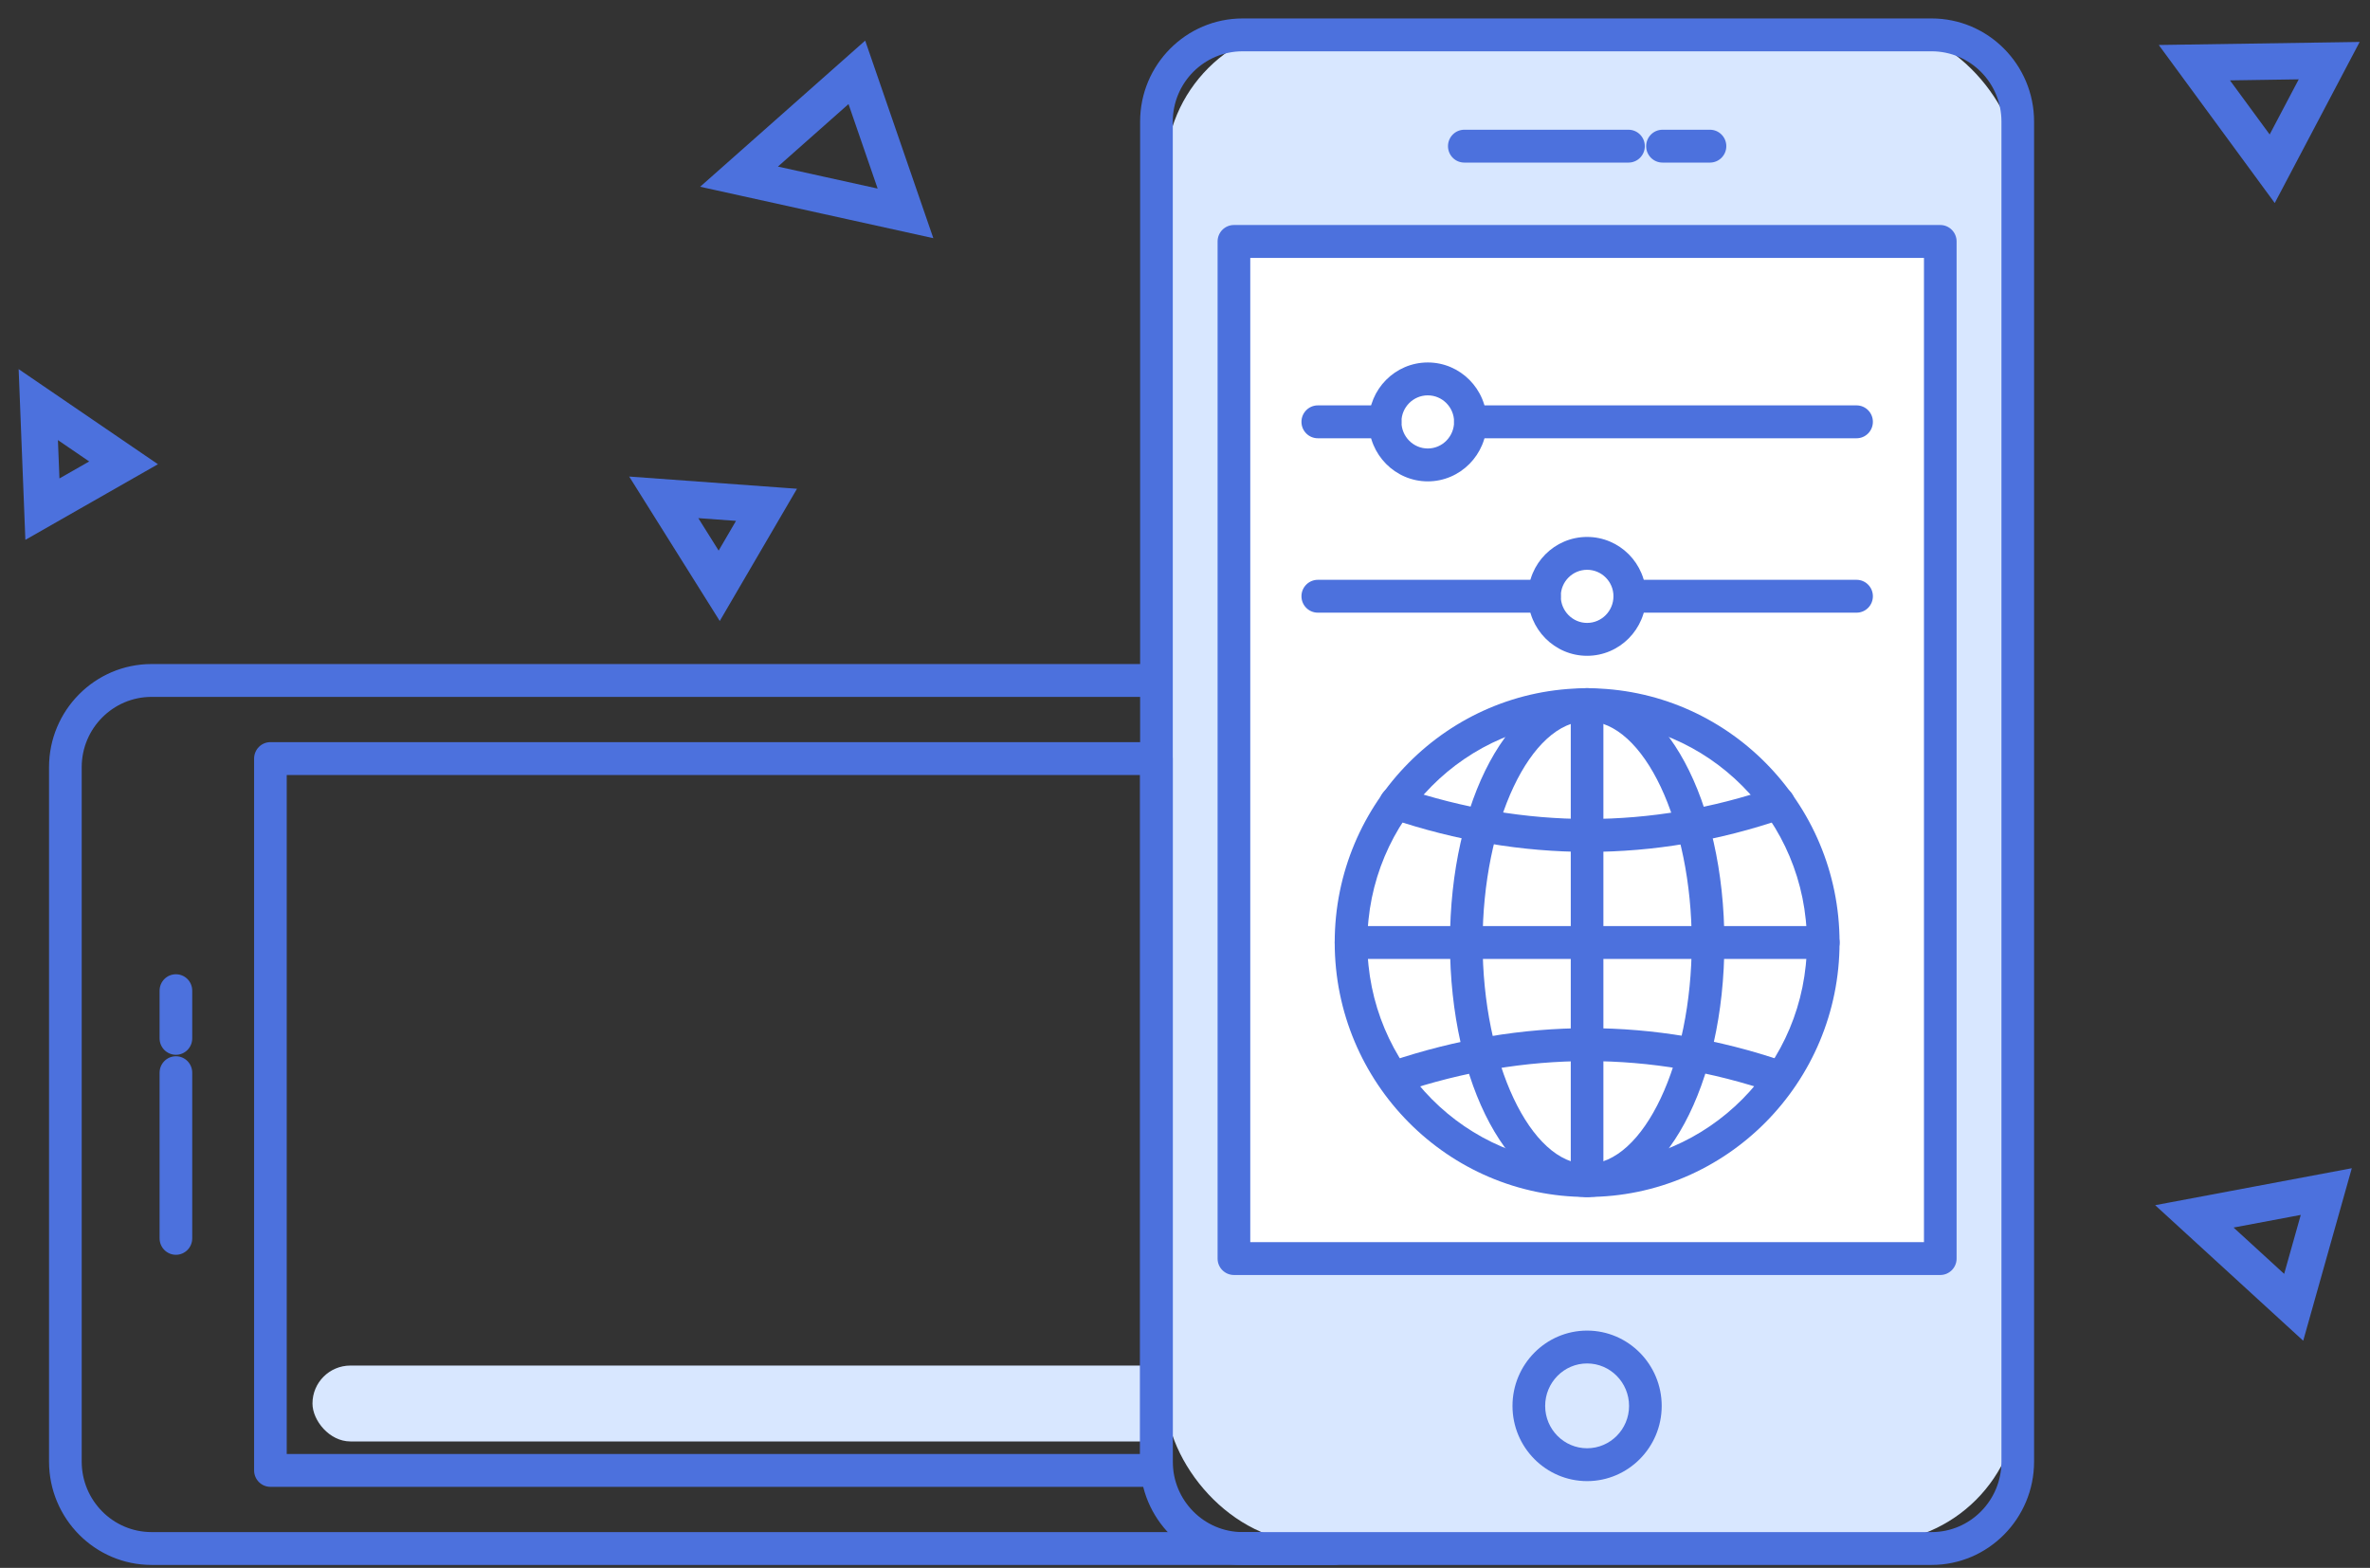 <svg width="65" height="43" viewBox="0 0 65 43" fill="none" xmlns="http://www.w3.org/2000/svg">
<rect x="0" y="0" width="65" height="43" fill="#333333" stroke="none"/>
<rect x="8.57" y="37.452" width="24.086" height="2.081" rx="1.04" fill="#D8E7FF"/>
<path fill-rule="evenodd" clip-rule="evenodd" d="M36.591 42.92H4.157C2.607 42.92 1.345 41.649 1.345 40.086V21.04C1.345 19.48 2.607 18.212 4.157 18.212H31.717C31.964 18.212 32.165 18.414 32.165 18.663C32.165 18.912 31.964 19.113 31.717 19.113H4.157C3.1 19.113 2.241 19.978 2.241 21.04V40.086C2.241 41.152 3.1 42.019 4.157 42.019H36.591C36.838 42.019 37.038 42.221 37.038 42.469C37.038 42.718 36.838 42.92 36.591 42.92Z" fill="#4C71DD"/>
<rect x="31.968" y="0.694" width="23.398" height="41.613" rx="4" fill="#D8E7FF"/>
<rect x="34.032" y="6.935" width="19.269" height="27.742" fill="white"/>
<path fill-rule="evenodd" clip-rule="evenodd" d="M34.08 1.407C33.023 1.407 32.165 2.271 32.165 3.334V40.086C32.165 41.152 33.023 42.019 34.08 42.019H52.977C54.033 42.019 54.892 41.152 54.892 40.086V3.334C54.892 2.271 54.033 1.407 52.977 1.407H34.08ZM52.977 42.92H34.08C32.53 42.92 31.269 41.649 31.269 40.086V3.334C31.269 1.774 32.53 0.506 34.08 0.506H52.977C54.526 0.506 55.787 1.774 55.787 3.334V40.086C55.787 41.649 54.526 42.92 52.977 42.92Z" fill="#4C71DD"/>
<path fill-rule="evenodd" clip-rule="evenodd" d="M43.528 37.394C42.893 37.394 42.378 37.917 42.378 38.559C42.378 39.199 42.893 39.72 43.528 39.72C44.163 39.72 44.679 39.199 44.679 38.559C44.679 37.917 44.163 37.394 43.528 37.394ZM43.528 40.621C42.4 40.621 41.482 39.696 41.482 38.559C41.482 37.42 42.4 36.493 43.528 36.493C44.656 36.493 45.574 37.42 45.574 38.559C45.574 39.696 44.656 40.621 43.528 40.621Z" fill="#4C71DD"/>
<path fill-rule="evenodd" clip-rule="evenodd" d="M34.29 34.067H52.767V7.073H34.29V34.067ZM53.214 34.968H33.842C33.594 34.968 33.394 34.766 33.394 34.518V6.622C33.394 6.373 33.594 6.171 33.842 6.171H53.214C53.461 6.171 53.662 6.373 53.662 6.622V34.518C53.662 34.766 53.461 34.968 53.214 34.968Z" fill="#4C71DD"/>
<path fill-rule="evenodd" clip-rule="evenodd" d="M44.663 4.459H40.16C39.913 4.459 39.713 4.258 39.713 4.009C39.713 3.76 39.913 3.558 40.16 3.558H44.663C44.911 3.558 45.111 3.76 45.111 4.009C45.111 4.258 44.911 4.459 44.663 4.459ZM46.898 4.459H45.596C45.349 4.459 45.148 4.258 45.148 4.009C45.148 3.76 45.349 3.558 45.596 3.558H46.898C47.145 3.558 47.346 3.76 47.346 4.009C47.346 4.258 47.145 4.459 46.898 4.459Z" fill="#4C71DD"/>
<path fill-rule="evenodd" clip-rule="evenodd" d="M7.864 39.877H31.269V21.256H7.864V39.877ZM31.717 40.778H7.416C7.169 40.778 6.969 40.576 6.969 40.327V20.805C6.969 20.556 7.169 20.354 7.416 20.354H31.717C31.964 20.354 32.164 20.556 32.164 20.805V40.327C32.164 40.576 31.964 40.778 31.717 40.778Z" fill="#4C71DD"/>
<path fill-rule="evenodd" clip-rule="evenodd" d="M4.825 28.929C4.577 28.929 4.377 28.727 4.377 28.479V27.17C4.377 26.921 4.577 26.72 4.825 26.72C5.072 26.72 5.272 26.921 5.272 27.17V28.479C5.272 28.727 5.072 28.929 4.825 28.929ZM4.825 34.414C4.577 34.414 4.377 34.212 4.377 33.963V29.42C4.377 29.171 4.577 28.969 4.825 28.969C5.072 28.969 5.272 29.171 5.272 29.42V33.963C5.272 34.212 5.072 34.414 4.825 34.414Z" fill="#4C71DD"/>
<path fill-rule="evenodd" clip-rule="evenodd" d="M37.989 12.02H36.142C35.895 12.02 35.694 11.818 35.694 11.569C35.694 11.32 35.895 11.118 36.142 11.118H37.989C38.236 11.118 38.436 11.32 38.436 11.569C38.436 11.818 38.236 12.02 37.989 12.02ZM50.919 12.02H40.328C40.081 12.02 39.88 11.818 39.88 11.569C39.88 11.32 40.081 11.118 40.328 11.118H50.919C51.166 11.118 51.366 11.32 51.366 11.569C51.366 11.818 51.166 12.02 50.919 12.02Z" fill="#4C71DD"/>
<path fill-rule="evenodd" clip-rule="evenodd" d="M39.159 10.843C38.76 10.843 38.436 11.169 38.436 11.569C38.436 11.972 38.76 12.3 39.159 12.3C39.557 12.3 39.88 11.972 39.88 11.569C39.88 11.169 39.557 10.843 39.159 10.843ZM39.159 13.202C38.267 13.202 37.541 12.469 37.541 11.569C37.541 10.672 38.267 9.941 39.159 9.941C40.05 9.941 40.776 10.672 40.776 11.569C40.776 12.469 40.05 13.202 39.159 13.202Z" fill="#4C71DD"/>
<path fill-rule="evenodd" clip-rule="evenodd" d="M42.358 16.803H36.142C35.895 16.803 35.694 16.602 35.694 16.352C35.694 16.104 35.895 15.902 36.142 15.902H42.358C42.605 15.902 42.806 16.104 42.806 16.352C42.806 16.602 42.605 16.803 42.358 16.803ZM50.919 16.803H44.698C44.451 16.803 44.251 16.602 44.251 16.352C44.251 16.104 44.451 15.902 44.698 15.902H50.919C51.166 15.902 51.366 16.104 51.366 16.352C51.366 16.602 51.166 16.803 50.919 16.803Z" fill="#4C71DD"/>
<path fill-rule="evenodd" clip-rule="evenodd" d="M43.528 15.627C43.13 15.627 42.806 15.952 42.806 16.352C42.806 16.756 43.13 17.084 43.528 17.084C43.927 17.084 44.251 16.756 44.251 16.352C44.251 15.952 43.927 15.627 43.528 15.627ZM43.528 17.986C42.636 17.986 41.91 17.253 41.91 16.352C41.91 15.455 42.636 14.726 43.528 14.726C44.42 14.726 45.145 15.455 45.145 16.352C45.145 17.253 44.42 17.986 43.528 17.986Z" fill="#4C71DD"/>
<path fill-rule="evenodd" clip-rule="evenodd" d="M43.528 19.778C40.205 19.778 37.501 22.502 37.501 25.849C37.501 29.2 40.205 31.926 43.528 31.926C46.852 31.926 49.557 29.2 49.557 25.849C49.557 22.502 46.852 19.778 43.528 19.778ZM43.528 32.828C39.711 32.828 36.606 29.697 36.606 25.849C36.606 22.004 39.711 18.876 43.528 18.876C47.346 18.876 50.452 22.004 50.452 25.849C50.452 29.697 47.346 32.828 43.528 32.828Z" fill="#4C71DD"/>
<path fill-rule="evenodd" clip-rule="evenodd" d="M43.528 19.778C41.974 19.778 40.662 22.558 40.662 25.849C40.662 29.143 41.974 31.926 43.528 31.926C45.084 31.926 46.398 29.143 46.398 25.849C46.398 22.558 45.084 19.778 43.528 19.778ZM43.528 32.828C41.419 32.828 39.767 29.762 39.767 25.849C39.767 21.939 41.419 18.876 43.528 18.876C45.639 18.876 47.293 21.939 47.293 25.849C47.293 29.762 45.639 32.828 43.528 32.828Z" fill="#4C71DD"/>
<path fill-rule="evenodd" clip-rule="evenodd" d="M50.005 26.299H37.054C36.806 26.299 36.606 26.098 36.606 25.849C36.606 25.6 36.806 25.398 37.054 25.398H50.005C50.252 25.398 50.452 25.6 50.452 25.849C50.452 26.098 50.252 26.299 50.005 26.299Z" fill="#4C71DD"/>
<path fill-rule="evenodd" clip-rule="evenodd" d="M43.528 32.828C43.28 32.828 43.08 32.626 43.08 32.377V19.32C43.08 19.072 43.28 18.87 43.528 18.87C43.775 18.87 43.975 19.072 43.975 19.32V32.377C43.975 32.626 43.775 32.828 43.528 32.828Z" fill="#4C71DD"/>
<path fill-rule="evenodd" clip-rule="evenodd" d="M43.55 23.364C41.748 23.364 39.94 23.06 38.136 22.451C37.902 22.372 37.775 22.116 37.854 21.88C37.932 21.644 38.186 21.517 38.42 21.596C41.838 22.75 45.275 22.75 48.634 21.597C48.871 21.516 49.123 21.643 49.202 21.878C49.282 22.114 49.156 22.37 48.923 22.45C47.148 23.06 45.352 23.364 43.55 23.364Z" fill="#4C71DD"/>
<path fill-rule="evenodd" clip-rule="evenodd" d="M38.278 29.986C38.09 29.986 37.917 29.867 37.854 29.678C37.775 29.442 37.903 29.187 38.136 29.108C41.744 27.895 45.373 27.896 48.922 29.108C49.156 29.188 49.281 29.445 49.202 29.68C49.122 29.916 48.868 30.042 48.635 29.963C45.274 28.814 41.837 28.815 38.42 29.963C38.373 29.979 38.325 29.986 38.278 29.986Z" fill="#4C71DD"/>
<path d="M23.5 1.984L24.834 5.852L20.269 4.845L23.5 1.984Z" stroke="#4C71DD"/>
<path d="M63.801 32.68L62.907 35.854L60.183 33.36L63.801 32.68Z" stroke="#4C71DD"/>
<path d="M63.881 1.663L62.318 4.628L60.183 1.719L63.881 1.663Z" stroke="#4C71DD"/>
<path d="M21.022 13.845L19.725 16.066L18.204 13.64L21.022 13.845Z" stroke="#4C71DD"/>
<path d="M3.389 12.694L1.163 13.964L1.05 11.097L3.389 12.694Z" stroke="#4C71DD"/>
</svg>
